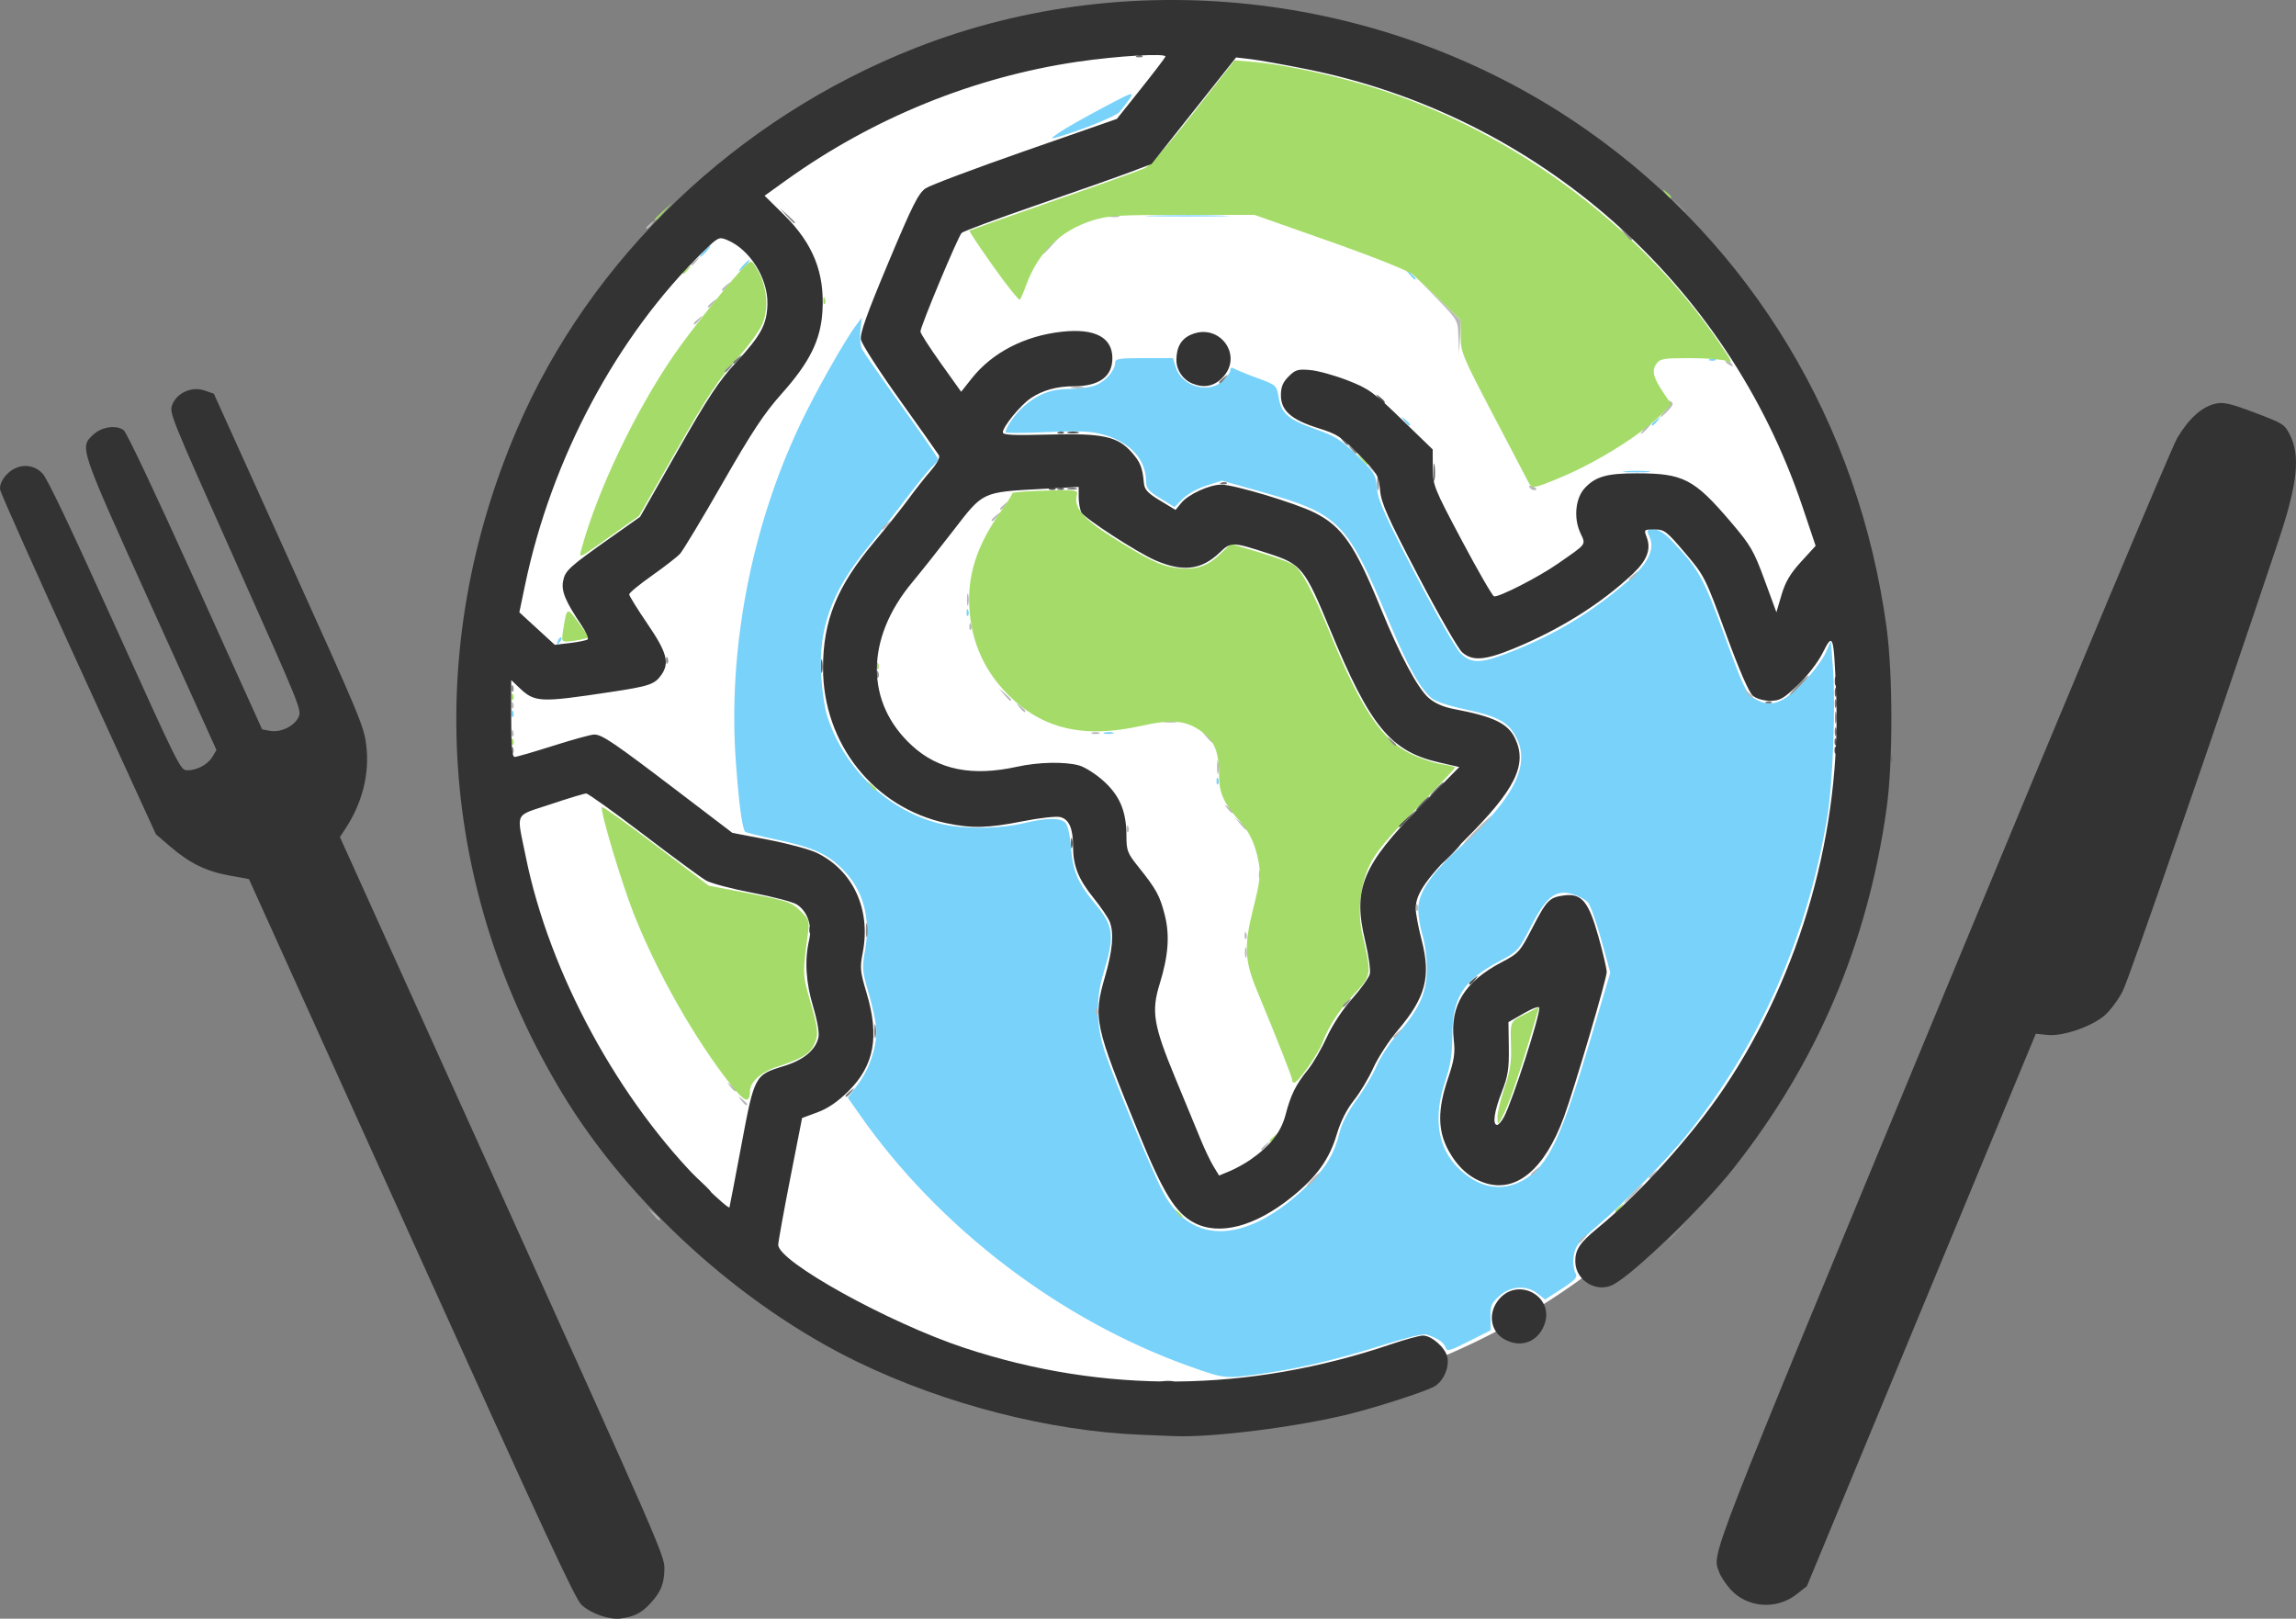 <?xml version="1.0" encoding="UTF-8" standalone="no"?>
<!-- Created with Inkscape (http://www.inkscape.org/) -->

<svg
   width="216.265mm"
   height="152.484mm"
   viewBox="0 0 216.265 152.484"
   version="1.1"
   id="svg3153"
   inkscape:version="1.2.2 (732a01da63, 2022-12-09)"
   sodipodi:docname="logo.svg"
   xmlns:inkscape="http://www.inkscape.org/namespaces/inkscape"
   xmlns:sodipodi="http://sodipodi.sourceforge.net/DTD/sodipodi-0.dtd"
   xmlns="http://www.w3.org/2000/svg"
   xmlns:svg="http://www.w3.org/2000/svg">
  <rect x="0" y="0" width="216.265" height="152.484" fill="#808080" stroke="none"/>
  <sodipodi:namedview
     id="namedview3155"
     pagecolor="#ffffff"
     bordercolor="#000000"
     borderopacity="0.25"
     inkscape:showpageshadow="2"
     inkscape:pageopacity="0.0"
     inkscape:pagecheckerboard="0"
     inkscape:deskcolor="#d1d1d1"
     inkscape:document-units="mm"
     showgrid="false"
     inkscape:zoom="0.18462928"
     inkscape:cx="915.34778"
     inkscape:cy="1308.0266"
     inkscape:window-width="1350"
     inkscape:window-height="1032"
     inkscape:window-x="2055"
     inkscape:window-y="76"
     inkscape:window-maximized="0"
     inkscape:current-layer="layer1" />
  <defs
     id="defs3150" />
  <g
     inkscape:label="Capa 1"
     inkscape:groupmode="layer"
     id="layer1">
    <g
       id="g3241"
       transform="translate(-305.894,-558.795)">
      <g
         id="g3125">
        <g
           id="g3109"
           transform="translate(-3.849)">
          <path
             style="fill:#333333;fill-opacity:1;stroke-width:0.278"
             d="m 472.751,708.522 c -0.454,-0.501 -0.939,-1.238 -1.078,-1.638 -0.65,-1.874 -1.49,0.285 21.051,-54.139 12.127,-29.28 21.576,-51.811 22.09,-52.676 1.088,-1.831 2.293,-2.926 3.555,-3.234 0.785,-0.191 1.41,-0.053 3.736,0.827 2.682,1.015 2.814,1.096 3.304,2.041 1.029,1.984 0.757,4.617 -1.031,9.968 -5.528,16.549 -14.06,41.23 -14.677,42.454 -0.415,0.824 -1.192,1.872 -1.727,2.328 -1.244,1.061 -3.933,1.981 -5.363,1.835 l -1.112,-0.113 -10.78,26.018 -10.78,26.018 -0.985,0.774 c -1.88,1.477 -4.631,1.272 -6.204,-0.464 z"
             id="path3081" />
          <path
             style="fill:#333333;fill-opacity:1;stroke-width:0.278"
             d="m 368.218,711.257 c -1.077,0.145 -2.786,-0.447 -3.694,-1.279 -0.596,-0.547 -3.28,-6.328 -16.025,-34.516 l -15.309,-33.86 -1.833,-0.331 c -2.189,-0.395 -3.733,-1.149 -5.567,-2.72 l -1.359,-1.163 -7.277,-15.902 c -4.002,-8.746 -7.331,-16.195 -7.397,-16.554 -0.073,-0.398 0.157,-0.948 0.591,-1.414 0.985,-1.057 2.458,-1.112 3.394,-0.127 0.461,0.485 2.517,4.802 6.814,14.306 5.968,13.199 6.173,13.613 6.762,13.653 0.884,0.059 1.988,-0.513 2.43,-1.258 l 0.384,-0.648 -6.175,-13.657 c -6.781,-14.999 -6.721,-14.822 -5.435,-16.044 0.779,-0.741 2.187,-0.947 2.872,-0.421 0.282,0.217 2.863,5.672 6.748,14.265 l 6.291,13.914 0.74,0.14 c 0.983,0.185 2.263,-0.421 2.675,-1.268 0.33,-0.678 0.283,-0.794 -5.918,-14.681 -6.202,-13.888 -6.249,-14.003 -5.957,-14.777 0.418,-1.108 1.837,-1.743 3.003,-1.344 l 0.91,0.311 7.058,15.612 c 6.753,14.937 7.068,15.693 7.295,17.493 0.336,2.67 -0.363,5.457 -1.982,7.903 l -0.498,0.752 15.287,33.827 c 14.589,32.283 15.287,33.883 15.28,35.049 -0.008,1.453 -0.329,2.248 -1.346,3.339 -0.83,0.891 -1.501,1.231 -2.761,1.4 z"
             id="path3083" />
        </g>
        <g
           id="g3105"
           transform="translate(523.392,282.639)">
          <circle
             style="fill:#ffffff;fill-opacity:1;stroke:none;stroke-width:7;stroke-linecap:round;stroke-dasharray:none;stroke-dashoffset:56.088"
             id="circle3085"
             cx="-106.858"
             cy="343.805"
             r="65.233" />
          <g
             id="g3103"
             transform="translate(-213.304,203.677)">
            <path
               style="fill:#78d2fa;fill-opacity:1;stroke-width:0.265"
               d="M 107.859,201.192 C 95.635,196.829 84.243,188.138 76.791,177.49 l -1.131,-1.617 0.945,-1.238 c 1.049,-1.375 1.753,-3.395 1.753,-5.034 3.2e-5,-0.592 -0.313,-2.14 -0.695,-3.44 -0.653,-2.219 -0.675,-2.475 -0.37,-4.185 0.545,-3.05 -0.189,-5.685 -2.121,-7.618 -1.447,-1.447 -2.817,-2.066 -6.133,-2.768 -1.591,-0.337 -2.957,-0.677 -3.036,-0.757 -0.285,-0.285 -0.598,-2.616 -0.887,-6.604 -0.767,-10.569 1.447,-22.115 6.115,-31.889 1.477,-3.093 4.185,-7.873 5.259,-9.285 l 0.492,-0.646 -0.136,1.203 c -0.077,0.687 -0.002,1.452 0.176,1.785 0.172,0.321 1.852,2.737 3.734,5.37 1.882,2.633 3.422,4.87 3.422,4.971 0,0.101 -0.253,0.411 -0.562,0.688 -0.309,0.277 -1.372,1.576 -2.361,2.885 -0.99,1.31 -2.692,3.476 -3.783,4.814 -3.365,4.127 -4.593,7.579 -4.31,12.119 0.082,1.31 0.328,2.952 0.547,3.65 1.538,4.902 5.664,8.887 10.5,10.142 2.126,0.552 5.627,0.549 7.99,-0.007 2.226,-0.524 3.469,-0.539 3.96,-0.048 0.223,0.223 0.437,1.177 0.525,2.347 0.168,2.215 0.662,3.361 2.29,5.305 1.745,2.084 1.848,2.962 0.766,6.524 -0.736,2.421 -0.69,4.936 0.133,7.408 0.915,2.748 4.481,11.328 5.511,13.261 2.722,5.108 7.986,4.805 13.702,-0.788 1.663,-1.627 2.41,-2.892 2.908,-4.926 0.194,-0.792 0.829,-2.003 1.596,-3.043 0.7,-0.95 1.55,-2.382 1.887,-3.182 0.337,-0.8 1.214,-2.141 1.949,-2.98 2.071,-2.365 2.779,-3.927 2.782,-6.149 0.002,-1.019 -0.184,-2.447 -0.411,-3.175 -0.228,-0.728 -0.409,-1.852 -0.403,-2.499 0.015,-1.557 1.285,-3.402 4.069,-5.917 4.845,-4.375 6.472,-7.519 5.224,-10.096 -0.75,-1.549 -1.706,-2.091 -4.898,-2.778 -1.753,-0.377 -2.848,-0.76 -3.246,-1.134 -1.087,-1.022 -2.142,-2.946 -3.886,-7.091 -3.992,-9.489 -4.682,-10.187 -12.126,-12.288 l -3.63,-1.024 -1.445,0.455 c -0.795,0.251 -1.8,0.811 -2.235,1.245 l -0.79,0.79 -1.337,-0.823 c -1.118,-0.688 -1.337,-0.951 -1.337,-1.602 0,-2.018 -1.471,-3.658 -3.92,-4.37 -1.237,-0.36 -2.195,-0.407 -5.406,-0.269 -2.146,0.093 -3.903,0.104 -3.903,0.025 0,-0.455 0.896,-1.74 1.716,-2.46 1.281,-1.124 2.576,-1.626 4.203,-1.628 0.746,-7.9e-4 1.798,-0.124 2.338,-0.274 0.997,-0.277 2.062,-1.42 2.062,-2.213 0,-0.359 0.406,-0.422 2.723,-0.422 h 2.723 l 0.253,0.838 c 0.555,1.838 3.106,2.575 4.472,1.292 0.372,-0.349 0.676,-0.8 0.676,-1.002 0,-0.231 0.122,-0.287 0.331,-0.152 0.182,0.118 1.162,0.52 2.179,0.894 1.839,0.676 1.849,0.685 2.044,1.852 0.253,1.514 0.921,2.08 3.54,2.998 1.789,0.627 2.349,0.985 3.849,2.46 1.643,1.615 1.763,1.813 1.869,3.091 0.093,1.119 0.746,2.581 3.623,8.107 1.971,3.786 3.85,7.061 4.287,7.47 1.041,0.975 1.9,0.934 4.837,-0.226 4.139,-1.635 7.548,-3.712 10.946,-6.667 1.868,-1.625 2.506,-2.972 1.967,-4.154 -0.28,-0.613 -0.251,-0.661 0.396,-0.661 0.472,0 1.031,0.351 1.73,1.086 2.526,2.655 2.966,3.45 4.968,8.963 1.724,4.748 2.04,5.418 2.761,5.858 1.57,0.957 2.712,0.553 4.863,-1.721 0.768,-0.812 1.617,-1.97 1.887,-2.573 l 0.491,-1.096 0.196,2.614 c 0.261,3.483 -0.013,10.739 -0.523,13.858 -1.846,11.282 -6.342,21.483 -13.233,30.03 -1.962,2.433 -6.006,6.531 -8.606,8.72 -0.798,0.672 -1.598,1.485 -1.777,1.807 -0.389,0.7 -0.437,1.901 -0.101,2.528 0.198,0.371 -0.041,0.637 -1.316,1.462 l -1.559,1.009 -0.704,-0.554 c -1.055,-0.83 -2.532,-0.74 -3.605,0.218 -0.752,0.672 -0.861,0.931 -0.838,2.002 l 0.026,1.23 -2.06,1.036 c -1.873,0.942 -2.074,0.992 -2.213,0.554 -0.145,-0.456 -0.756,-0.862 -1.804,-1.198 -0.258,-0.083 -1.984,0.332 -3.836,0.921 -4.347,1.383 -7.97,2.253 -11.437,2.746 -3.705,0.527 -3.674,0.53 -7.011,-0.661 z m 31.487,-17.574 c 2.333,-1.367 3.503,-3.861 6.386,-13.604 l 1.751,-5.918 -0.844,-3.074 c -0.464,-1.691 -1.035,-3.285 -1.268,-3.543 -0.234,-0.258 -0.873,-0.604 -1.42,-0.768 -1.601,-0.48 -2.5,0.215 -3.946,3.045 -1.144,2.241 -1.257,2.367 -2.897,3.234 -3.476,1.837 -4.496,3.434 -4.505,7.049 -0.004,1.75 -0.166,2.787 -0.667,4.28 -1.372,4.086 -0.5,7.294 2.499,9.2 1.553,0.986 3.335,1.022 4.911,0.099 z m -28.953,-37.606 c 0.013,-0.308 0.075,-0.371 0.16,-0.16 0.076,0.191 0.067,0.419 -0.021,0.507 -0.088,0.088 -0.15,-0.068 -0.139,-0.347 z m -10.533,-4.527 c 0.257,-0.067 0.615,-0.063 0.794,0.01 0.179,0.072 -0.032,0.127 -0.468,0.122 -0.437,-0.005 -0.583,-0.065 -0.326,-0.132 z M 43.983,139.662 c 0.013,-0.308 0.075,-0.371 0.16,-0.16 0.076,0.191 0.067,0.419 -0.021,0.507 -0.088,0.088 -0.15,-0.068 -0.139,-0.347 z m 4.362,-6.802 c 0.099,-0.261 0.247,-0.408 0.329,-0.326 0.081,0.082 1.67e-4,0.295 -0.181,0.474 -0.261,0.259 -0.292,0.229 -0.148,-0.148 z m 38.501,-2.723 c 0.013,-0.308 0.075,-0.371 0.16,-0.16 0.076,0.191 0.067,0.419 -0.021,0.507 -0.088,0.088 -0.15,-0.068 -0.139,-0.347 z M 148.943,116.868 c 0.622,-0.056 1.575,-0.055 2.117,0.002 0.542,0.057 0.033,0.103 -1.131,0.102 -1.164,-0.001 -1.608,-0.048 -0.985,-0.103 z m -20.877,-4.767 c -0.329,-0.42 -0.32,-0.429 0.1,-0.1 0.441,0.346 0.581,0.563 0.363,0.563 -0.055,0 -0.263,-0.208 -0.463,-0.463 z m 23.317,0.363 c 0,-0.055 0.208,-0.263 0.463,-0.463 0.42,-0.329 0.429,-0.32 0.1,0.1 -0.346,0.441 -0.563,0.581 -0.563,0.363 z m 5.507,-6.166 c 0.191,-0.076 0.419,-0.067 0.507,0.021 0.088,0.088 -0.068,0.15 -0.347,0.139 -0.308,-0.013 -0.371,-0.075 -0.16,-0.16 z m -28.418,-8.087 -0.504,-0.595 0.595,0.504 c 0.559,0.474 0.716,0.687 0.504,0.687 -0.05,0 -0.318,-0.268 -0.595,-0.595 z M 65.791,97.483 c 0.263,-0.291 0.538,-0.529 0.611,-0.529 0.073,0 -0.083,0.238 -0.347,0.529 -0.263,0.291 -0.538,0.529 -0.611,0.529 -0.073,0 0.083,-0.238 0.347,-0.529 z m -3.704,-1.323 c 0.263,-0.291 0.538,-0.529 0.611,-0.529 0.073,0 -0.083,0.238 -0.347,0.529 -0.263,0.291 -0.538,0.529 -0.611,0.529 -0.073,0 0.083,-0.238 0.347,-0.529 z m 42.415,-3.373 c 1.791,-0.046 4.648,-0.046 6.35,3.18e-4 1.702,0.046 0.236,0.084 -3.256,0.083 -3.493,-1.73e-4 -4.885,-0.038 -3.094,-0.084 z M 95.556,84.974 c 0.509,-0.357 2.35,-1.404 4.091,-2.325 3.371,-1.785 3.322,-1.796 1.628,0.362 -0.317,0.403 -3.674,1.763 -5.984,2.423 -0.55,0.157 -0.505,0.079 0.265,-0.46 z"
               id="path3087" />
            <path
               style="fill:#b9b9b9;fill-opacity:1;stroke-width:0.265"
               d="m 144.504,189.458 c 0,-0.055 0.208,-0.263 0.463,-0.463 0.42,-0.329 0.429,-0.32 0.1,0.1 -0.346,0.441 -0.563,0.581 -0.563,0.363 z m -87.205,-2.612 -0.504,-0.595 0.595,0.504 c 0.559,0.474 0.716,0.687 0.504,0.687 -0.05,0 -0.318,-0.268 -0.595,-0.595 z m 92.232,-1.918 c 0.494,-0.509 0.957,-0.926 1.03,-0.926 0.073,0 -0.272,0.417 -0.765,0.926 -0.494,0.509 -0.957,0.926 -1.03,0.926 -0.073,0 0.272,-0.417 0.765,-0.926 z m -30.163,-1.323 c 0.342,-0.364 0.681,-0.661 0.754,-0.661 0.073,0 -0.147,0.298 -0.489,0.661 -0.342,0.364 -0.681,0.661 -0.754,0.661 -0.073,0 0.147,-0.298 0.489,-0.661 z m 31.75,-0.232 c 0,-0.055 0.208,-0.263 0.463,-0.463 0.42,-0.329 0.429,-0.32 0.1,0.1 -0.346,0.441 -0.563,0.581 -0.563,0.363 z m -11.113,-0.265 c 0,-0.055 0.208,-0.263 0.463,-0.463 0.42,-0.329 0.429,-0.32 0.1,0.1 -0.346,0.441 -0.563,0.581 -0.563,0.363 z m -25.4,-2.381 c 0,-0.055 0.208,-0.263 0.463,-0.463 0.42,-0.329 0.429,-0.32 0.1,0.1 -0.346,0.441 -0.563,0.581 -0.563,0.363 z M 65.625,176.13 c -0.329,-0.42 -0.32,-0.429 0.1,-0.1 0.255,0.2 0.463,0.408 0.463,0.463 0,0.218 -0.217,0.078 -0.563,-0.363 z m -1.058,-1.323 c -0.329,-0.42 -0.32,-0.429 0.1,-0.1 0.255,0.2 0.463,0.408 0.463,0.463 0,0.218 -0.217,0.078 -0.563,-0.363 z m 62.475,-4.664 c 0,-0.055 0.208,-0.263 0.463,-0.463 0.42,-0.329 0.429,-0.32 0.1,0.1 -0.346,0.441 -0.563,0.581 -0.563,0.363 z m -28.025,-2.436 c 0.013,-0.308 0.075,-0.371 0.16,-0.16 0.076,0.191 0.067,0.419 -0.021,0.507 -0.088,0.088 -0.15,-0.068 -0.139,-0.347 z m 14.054,-5.534 c 0.005,-0.437 0.065,-0.583 0.132,-0.326 0.067,0.257 0.063,0.615 -0.01,0.794 -0.072,0.179 -0.127,-0.032 -0.122,-0.468 z m -0.031,-1.61 c 0.013,-0.308 0.075,-0.371 0.16,-0.16 0.076,0.191 0.067,0.419 -0.021,0.507 -0.088,0.088 -0.15,-0.068 -0.139,-0.347 z m 16.14,-2.646 c 0.013,-0.308 0.075,-0.371 0.16,-0.16 0.076,0.191 0.067,0.419 -0.021,0.507 -0.088,0.088 -0.15,-0.068 -0.139,-0.347 z m -14.796,-3.021 c 0,-0.364 0.06,-0.513 0.133,-0.331 0.073,0.182 0.073,0.48 0,0.661 -0.073,0.182 -0.133,0.033 -0.133,-0.331 z m 20.463,-4.233 c 0.717,-0.728 1.363,-1.323 1.435,-1.323 0.073,0 -0.454,0.595 -1.171,1.323 -0.717,0.728 -1.363,1.323 -1.435,1.323 -0.073,0 0.454,-0.595 1.171,-1.323 z m -32.92,-0.154 c 0.013,-0.308 0.075,-0.371 0.16,-0.16 0.076,0.191 0.067,0.419 -0.021,0.507 -0.088,0.088 -0.15,-0.068 -0.139,-0.347 z m 10.67,-0.441 -0.504,-0.595 0.595,0.504 c 0.559,0.474 0.716,0.687 0.504,0.687 -0.05,0 -0.318,-0.268 -0.595,-0.595 z m -1.199,-1.455 c -0.329,-0.42 -0.32,-0.429 0.1,-0.1 0.255,0.2 0.463,0.408 0.463,0.463 0,0.218 -0.217,0.078 -0.563,-0.363 z m -0.958,-3.903 c 0.003,-0.582 0.057,-0.789 0.12,-0.46 0.063,0.329 0.061,0.805 -0.005,1.058 -0.066,0.253 -0.118,-0.016 -0.115,-0.598 z m -1.018,-2.844 -0.504,-0.595 0.595,0.504 c 0.327,0.277 0.595,0.545 0.595,0.595 0,0.212 -0.213,0.055 -0.687,-0.504 z m -65.438,-0.353 c 0.013,-0.308 0.075,-0.371 0.16,-0.16 0.076,0.191 0.067,0.419 -0.021,0.507 -0.088,0.088 -0.15,-0.068 -0.139,-0.347 z m 54.682,-0.021 c 0.182,-0.073 0.48,-0.073 0.661,0 0.182,0.073 0.033,0.133 -0.331,0.133 -0.364,0 -0.513,-0.06 -0.331,-0.133 z m 6.882,-1.07 c 0.329,-0.063 0.805,-0.061 1.058,0.005 0.253,0.066 -0.016,0.118 -0.598,0.115 -0.582,-0.003 -0.789,-0.057 -0.46,-0.12 z m -13.729,-1.334 c -0.329,-0.42 -0.32,-0.429 0.1,-0.1 0.255,0.2 0.463,0.408 0.463,0.463 0,0.218 -0.217,0.078 -0.563,-0.363 z m -47.835,-0.22 c 0.013,-0.308 0.075,-0.371 0.16,-0.16 0.076,0.191 0.067,0.419 -0.021,0.507 -0.088,0.088 -0.15,-0.068 -0.139,-0.347 z m 46.388,-0.97 -0.504,-0.595 0.595,0.504 c 0.559,0.474 0.716,0.687 0.504,0.687 -0.05,0 -0.318,-0.268 -0.595,-0.595 z m 69.974,-0.132 c -0.329,-0.42 -0.32,-0.429 0.1,-0.1 0.255,0.2 0.463,0.408 0.463,0.463 0,0.218 -0.217,0.078 -0.563,-0.363 z m -73.235,-6.306 c 0.013,-0.308 0.075,-0.371 0.16,-0.16 0.076,0.191 0.067,0.419 -0.021,0.507 -0.088,0.088 -0.15,-0.068 -0.139,-0.347 z m -0.224,-2.491 c 0,-0.509 0.054,-0.718 0.121,-0.463 0.067,0.255 0.067,0.671 0,0.926 -0.067,0.255 -0.121,0.046 -0.121,-0.463 z m 62.38,-1.952 c 0,-0.055 0.208,-0.263 0.463,-0.463 0.42,-0.329 0.429,-0.32 0.1,0.1 -0.346,0.441 -0.563,0.581 -0.563,0.363 z m -70.379,-4.763 c 0,-0.055 0.208,-0.263 0.463,-0.463 0.42,-0.329 0.429,-0.32 0.1,0.1 -0.346,0.441 -0.563,0.581 -0.563,0.363 z m 10.319,-0.794 c 0,-0.055 0.208,-0.263 0.463,-0.463 0.42,-0.329 0.429,-0.32 0.1,0.1 -0.346,0.441 -0.563,0.581 -0.563,0.363 z m 0.794,-1.058 c 0,-0.055 0.208,-0.263 0.463,-0.463 0.42,-0.329 0.429,-0.32 0.1,0.1 -0.346,0.441 -0.563,0.581 -0.563,0.363 z m 49.876,-2.014 c -0.093,-0.15 0.013,-0.194 0.249,-0.104 0.458,0.176 0.542,0.366 0.162,0.366 -0.137,0 -0.322,-0.118 -0.411,-0.262 z m -14.985,-1.789 c -0.329,-0.42 -0.32,-0.429 0.1,-0.1 0.255,0.2 0.463,0.408 0.463,0.463 0,0.218 -0.217,0.078 -0.563,-0.363 z m 25.831,-3.77 c 0.263,-0.291 0.538,-0.529 0.611,-0.529 0.073,0 -0.083,0.238 -0.347,0.529 -0.263,0.291 -0.538,0.529 -0.611,0.529 -0.073,0 0.083,-0.238 0.347,-0.529 z m 1.941,-1.673 c 0.318,-0.338 0.487,-0.714 0.377,-0.836 -0.11,-0.122 -0.043,-0.13 0.15,-0.019 0.272,0.157 0.218,0.344 -0.245,0.836 -0.327,0.348 -0.655,0.634 -0.727,0.634 -0.073,0 0.128,-0.277 0.445,-0.615 z m -55.846,-2.218 c 0.329,-0.063 0.805,-0.061 1.058,0.005 0.253,0.066 -0.016,0.118 -0.598,0.115 -0.582,-0.003 -0.789,-0.057 -0.46,-0.12 z m 61.711,-2.194 c -0.238,-0.154 -0.271,-0.258 -0.082,-0.261 0.173,-0.002 0.389,0.115 0.479,0.261 0.203,0.328 0.111,0.328 -0.397,0 z M 133.177,104.236 c -0.05,-1.581 -0.05,-1.581 -1.966,-3.572 l -1.916,-1.991 2.063,2.001 2.063,2.001 -0.097,1.571 -0.097,1.571 z m -72.017,-1.297 c 0,-0.055 0.208,-0.263 0.463,-0.463 0.42,-0.329 0.429,-0.32 0.1,0.1 -0.346,0.441 -0.563,0.581 -0.563,0.363 z m 1.323,-1.587 c 0,-0.055 0.208,-0.263 0.463,-0.463 0.42,-0.329 0.429,-0.32 0.1,0.1 -0.346,0.441 -0.563,0.581 -0.563,0.363 z m 1.323,-1.588 c 0,-0.055 0.208,-0.263 0.463,-0.463 0.42,-0.329 0.429,-0.32 0.1,0.1 -0.346,0.441 -0.563,0.581 -0.563,0.363 z m -2.91,-2.381 c 0,-0.055 0.208,-0.263 0.463,-0.463 0.42,-0.329 0.429,-0.32 0.1,0.1 -0.346,0.441 -0.563,0.581 -0.563,0.363 z M 93.969,96.342 c 0,-0.046 0.387,-0.432 0.86,-0.86 l 0.86,-0.777 -0.777,0.86 c -0.724,0.802 -0.943,0.982 -0.943,0.777 z M 56.662,93.943 c 0,-0.055 0.208,-0.263 0.463,-0.463 0.42,-0.329 0.429,-0.32 0.1,0.1 -0.346,0.441 -0.563,0.581 -0.563,0.363 z m 43.727,-1.142 c 0.257,-0.067 0.615,-0.063 0.794,0.01 0.179,0.072 -0.032,0.127 -0.468,0.122 -0.437,-0.005 -0.583,-0.065 -0.326,-0.132 z"
               id="path3089" />
            <path
               style="fill:#a5dc69;fill-opacity:1;stroke-width:0.265"
               d="m 106.635,186.714 c -0.329,-0.42 -0.32,-0.429 0.1,-0.1 0.441,0.346 0.581,0.563 0.363,0.563 -0.055,0 -0.263,-0.208 -0.463,-0.463 z m 41.309,-0.166 c 0,-0.055 0.208,-0.263 0.463,-0.463 0.42,-0.329 0.429,-0.32 0.1,0.1 -0.346,0.441 -0.563,0.581 -0.563,0.363 z M 115.4,179.933 c 0,-0.055 0.208,-0.263 0.463,-0.463 0.42,-0.329 0.429,-0.32 0.1,0.1 -0.346,0.441 -0.563,0.581 -0.563,0.363 z m 21.452,-2.169 c -0.011,-0.447 0.284,-1.698 0.656,-2.778 0.512,-1.485 0.664,-2.416 0.625,-3.817 -0.072,-2.559 -0.126,-2.43 1.329,-3.167 l 1.308,-0.663 -0.4,1.386 c -1.119,3.882 -2.278,7.345 -2.854,8.53 -0.616,1.267 -0.644,1.288 -0.664,0.509 z m -72.18,-3.069 c -3.4,-4.286 -7.034,-10.686 -9.191,-16.189 -1.162,-2.964 -3.139,-9.58 -2.989,-10.001 0.038,-0.107 2.321,1.516 5.073,3.605 l 5.004,3.799 3.86,0.743 c 3.548,0.683 3.932,0.814 4.753,1.618 0.835,0.818 0.883,0.957 0.727,2.125 -0.509,3.827 -0.508,3.89 0.199,6.346 0.8,2.782 0.835,3.256 0.308,4.273 -0.406,0.786 -1.24,1.259 -3.514,1.995 -1.387,0.449 -2.447,1.412 -2.455,2.23 -0.012,1.237 -0.474,1.095 -1.776,-0.545 z m 52.844,-0.494 c 0,-0.248 -1.37,-3.725 -3.322,-8.435 -1.167,-2.815 -1.228,-4.171 -0.347,-7.693 0.653,-2.611 0.725,-3.239 0.506,-4.425 -0.292,-1.58 -0.863,-2.823 -1.734,-3.777 -1.486,-1.626 -1.981,-2.677 -1.983,-4.204 -0.002,-2.321 -0.404,-3.376 -1.623,-4.259 -1.491,-1.08 -2.791,-1.205 -5.715,-0.551 -5.392,1.206 -9.27,0.309 -12.498,-2.893 -2.454,-2.433 -3.71,-5.489 -3.71,-9.024 0,-2.875 0.975,-5.503 3.175,-8.553 0.509,-0.706 0.906,-1.357 0.882,-1.445 -0.024,-0.088 1.366,-0.201 3.09,-0.25 3.021,-0.086 3.129,-0.07 2.996,0.438 -0.299,1.143 0.622,2.243 3.286,3.92 3.408,2.146 4.59,2.72 5.996,2.913 1.825,0.25 2.947,-0.081 4.148,-1.224 l 1.081,-1.028 2.645,0.786 c 1.455,0.432 2.918,0.964 3.251,1.183 0.753,0.493 1.835,2.519 3.452,6.463 2.922,7.124 4.863,10.026 7.587,11.341 0.918,0.443 2.234,0.884 2.925,0.98 0.691,0.096 1.257,0.24 1.257,0.319 0,0.079 -1.641,1.822 -3.646,3.873 -2.762,2.824 -3.829,4.114 -4.4,5.316 -0.9,1.895 -1.165,4.398 -0.688,6.501 0.901,3.967 0.924,3.822 -0.928,5.823 -1.318,1.423 -2.236,2.853 -2.829,4.406 -0.426,1.116 -2.28,3.743 -2.657,3.764 -0.109,0.006 -0.198,-0.113 -0.198,-0.265 z m -39.721,-27.704 c -0.329,-0.42 -0.32,-0.429 0.1,-0.1 0.255,0.2 0.463,0.408 0.463,0.463 0,0.218 -0.217,0.078 -0.563,-0.363 z m -33.812,-4.189 c 0.013,-0.308 0.075,-0.371 0.16,-0.16 0.076,0.191 0.067,0.419 -0.021,0.507 -0.088,0.088 -0.15,-0.068 -0.139,-0.347 z m 0,-4.233 c 0.013,-0.308 0.075,-0.371 0.16,-0.16 0.076,0.191 0.067,0.419 -0.021,0.507 -0.088,0.088 -0.15,-0.068 -0.139,-0.347 z m 34.396,-2.91 c 0.013,-0.308 0.075,-0.371 0.16,-0.16 0.076,0.191 0.067,0.419 -0.021,0.507 -0.088,0.088 -0.15,-0.068 -0.139,-0.347 z m -29.526,-3.351 c 0.339,-2.181 0.359,-2.19 1.454,-0.673 l 1.011,1.4 -0.701,0.167 c -0.386,0.092 -0.98,0.181 -1.32,0.198 -0.582,0.029 -0.608,-0.036 -0.444,-1.093 z m 1.76,-7.748 c 1.51,-5.468 5.032,-12.844 8.651,-18.115 1.684,-2.452 5.822,-7.61 6.845,-8.531 0.494,-0.445 0.533,-0.424 1.1,0.585 0.834,1.483 1.013,3.421 0.453,4.889 -0.262,0.686 -1.309,2.131 -2.501,3.451 -1.649,1.826 -2.747,3.492 -5.605,8.501 l -3.555,6.229 -2.514,1.784 c -3.38,2.399 -3.18,2.315 -2.874,1.206 z m 89.17,-6.143 c -0.133,-0.255 -1.625,-3.104 -3.317,-6.331 -2.904,-5.541 -3.075,-5.955 -3.075,-7.415 v -1.547 l -1.918,-1.853 c -1.055,-1.019 -2.226,-2.12 -2.602,-2.446 -0.386,-0.335 -3.779,-1.685 -7.791,-3.101 l -7.106,-2.508 h -6.8 c -6.069,0 -6.98,0.057 -8.481,0.53 -3.004,0.948 -5.084,2.975 -6.218,6.062 -0.245,0.667 -0.516,1.295 -0.601,1.396 -0.085,0.1 -1.211,-1.304 -2.501,-3.122 -1.291,-1.817 -2.303,-3.339 -2.249,-3.381 0.054,-0.043 3.61,-1.303 7.903,-2.8 4.293,-1.497 8.162,-2.885 8.599,-3.084 0.505,-0.23 2.189,-2.144 4.63,-5.262 l 3.836,-4.9 1.852,0.158 c 2.413,0.205 6.172,0.964 9.723,1.961 13.644,3.833 26.441,13.089 34.297,24.808 1.056,1.575 1.075,1.638 0.42,1.389 -0.377,-0.143 -1.922,-0.261 -3.432,-0.261 -2.498,0 -2.781,0.051 -3.139,0.561 -0.453,0.647 -0.281,1.289 0.752,2.81 l 0.659,0.97 -0.59,0.629 c -1.893,2.018 -6.223,4.772 -9.902,6.3 -2.503,1.039 -2.626,1.057 -2.95,0.437 z m -15.81,-2.249 -0.504,-0.595 0.595,0.504 c 0.327,0.277 0.595,0.545 0.595,0.595 0,0.212 -0.213,0.055 -0.687,-0.504 z M 73.352,100.768 c 0.013,-0.308 0.075,-0.371 0.16,-0.16 0.076,0.191 0.067,0.419 -0.021,0.507 -0.088,0.088 -0.15,-0.068 -0.139,-0.347 z M 60.102,98.177 c 0,-0.055 0.208,-0.263 0.463,-0.463 0.42,-0.329 0.429,-0.32 0.1,0.1 -0.346,0.441 -0.563,0.581 -0.563,0.363 z M 57.456,93.167 c 0,-0.046 0.387,-0.432 0.86,-0.86 l 0.86,-0.777 -0.777,0.86 c -0.724,0.802 -0.943,0.982 -0.943,0.777 z m 95.216,-2.497 c -0.329,-0.42 -0.32,-0.429 0.1,-0.1 0.441,0.346 0.581,0.563 0.363,0.563 -0.055,0 -0.263,-0.208 -0.463,-0.463 z"
               id="path3091" />
            <path
               style="fill:#8c8c8c;fill-opacity:1;stroke-width:0.265"
               d="m 152.971,189.211 c 0,-0.045 0.387,-0.432 0.86,-0.86 l 0.86,-0.777 -0.777,0.86 c -0.724,0.802 -0.943,0.982 -0.943,0.777 z M 122.279,167.233 c 0,-0.055 0.208,-0.263 0.463,-0.463 0.42,-0.329 0.429,-0.32 0.1,0.1 -0.346,0.441 -0.563,0.581 -0.563,0.363 z m -44.912,-7.176 c 0.003,-0.582 0.057,-0.789 0.12,-0.46 0.063,0.329 0.061,0.805 -0.005,1.058 -0.066,0.253 -0.118,-0.016 -0.115,-0.598 z M 43.983,143.101 c 0.013,-0.308 0.075,-0.371 0.16,-0.16 0.076,0.191 0.067,0.419 -0.021,0.507 -0.088,0.088 -0.15,-0.068 -0.139,-0.347 z m 82.76,-0.838 c -0.329,-0.42 -0.32,-0.429 0.1,-0.1 0.255,0.2 0.463,0.408 0.463,0.463 0,0.218 -0.217,0.078 -0.563,-0.363 z m 41.899,-2.183 c 0,-0.509 0.054,-0.718 0.121,-0.463 0.067,0.255 0.067,0.671 0,0.926 -0.067,0.255 -0.121,0.046 -0.121,-0.463 z m -3.501,-3.043 c 0.494,-0.509 0.957,-0.926 1.03,-0.926 0.073,0 -0.272,0.417 -0.765,0.926 -0.494,0.509 -0.957,0.926 -1.03,0.926 -0.073,0 0.272,-0.417 0.765,-0.926 z m -121.158,0.243 c 0.013,-0.308 0.075,-0.371 0.16,-0.16 0.076,0.191 0.067,0.419 -0.021,0.507 -0.088,0.088 -0.15,-0.068 -0.139,-0.347 z m 34.396,-1.323 c 0.013,-0.308 0.075,-0.371 0.16,-0.16 0.076,0.191 0.067,0.419 -0.021,0.507 -0.088,0.088 -0.15,-0.068 -0.139,-0.347 z m -19.844,-1.323 c 0.013,-0.308 0.075,-0.371 0.16,-0.16 0.076,0.191 0.067,0.419 -0.021,0.507 -0.088,0.088 -0.15,-0.068 -0.139,-0.347 z m 66.985,-16.647 c 0.003,-0.582 0.057,-0.789 0.12,-0.46 0.063,0.329 0.061,0.805 -0.005,1.058 -0.066,0.253 -0.118,-0.016 -0.115,-0.598 z m -2.482,-3.241 c -0.329,-0.42 -0.32,-0.429 0.1,-0.1 0.441,0.346 0.581,0.563 0.363,0.563 -0.055,0 -0.263,-0.208 -0.463,-0.463 z m -58.968,-7.31 c 0,-0.055 0.208,-0.263 0.463,-0.463 0.42,-0.329 0.429,-0.32 0.1,0.1 -0.346,0.441 -0.563,0.581 -0.563,0.363 z m 84.774,-12.931 -0.504,-0.595 0.595,0.504 c 0.559,0.474 0.716,0.687 0.504,0.687 -0.05,0 -0.318,-0.268 -0.595,-0.595 z m -78.973,-1.72 -0.641,-0.728 0.728,0.641 c 0.4,0.353 0.728,0.68 0.728,0.728 0,0.208 -0.214,0.039 -0.814,-0.641 z m 83.873,-1.058 -0.641,-0.728 0.728,0.641 c 0.4,0.353 0.728,0.68 0.728,0.728 0,0.208 -0.214,0.039 -0.814,-0.641 z"
               id="path3093" />
            <path
               style="fill:#767676;fill-opacity:1;stroke-width:0.265"
               d="m 75.448,175.7 c 0,-0.055 0.208,-0.263 0.463,-0.463 0.42,-0.329 0.429,-0.32 0.1,0.1 -0.346,0.441 -0.563,0.581 -0.563,0.363 z m 2.713,-6.118 c 0.003,-0.582 0.057,-0.789 0.12,-0.46 0.063,0.329 0.061,0.805 -0.005,1.058 -0.066,0.253 -0.118,-0.016 -0.115,-0.598 z m 52.85,-22.754 c 0.342,-0.364 0.681,-0.661 0.754,-0.661 0.073,0 -0.147,0.298 -0.489,0.661 -0.342,0.364 -0.681,0.661 -0.754,0.661 -0.073,0 0.147,-0.298 0.489,-0.661 z m 42.883,-2.932 c 0.013,-0.308 0.075,-0.371 0.16,-0.16 0.076,0.191 0.067,0.419 -0.021,0.507 -0.088,0.088 -0.15,-0.068 -0.139,-0.347 z m -5.271,-2.491 c 0,-0.364 0.06,-0.513 0.133,-0.331 0.073,0.182 0.073,0.48 0,0.661 -0.073,0.182 -0.133,0.033 -0.133,-0.331 z m 0,-2.646 c 0,-0.364 0.06,-0.513 0.133,-0.331 0.073,0.182 0.073,0.48 0,0.661 -0.073,0.182 -0.133,0.033 -0.133,-0.331 z m -6.441,-0.181 c 0.191,-0.076 0.419,-0.067 0.507,0.021 0.088,0.088 -0.068,0.15 -0.347,0.139 -0.308,-0.013 -0.371,-0.075 -0.16,-0.16 z M 96.421,118.466 c 0.257,-0.067 0.615,-0.063 0.794,0.01 0.179,0.072 -0.031,0.127 -0.468,0.122 -0.437,-0.005 -0.583,-0.065 -0.326,-0.132 z m 14.431,-0.527 c 0.191,-0.076 0.419,-0.067 0.507,0.021 0.088,0.088 -0.068,0.15 -0.347,0.139 -0.308,-0.013 -0.371,-0.075 -0.16,-0.16 z m 11.393,-3.986 c -0.329,-0.42 -0.32,-0.429 0.1,-0.1 0.255,0.2 0.463,0.408 0.463,0.463 0,0.218 -0.217,0.078 -0.563,-0.363 z m -11.608,-5.458 c 0,-0.055 0.208,-0.263 0.463,-0.463 0.42,-0.329 0.429,-0.32 0.1,0.1 -0.346,0.441 -0.563,0.581 -0.563,0.363 z m -45.773,-1.852 c 0,-0.055 0.208,-0.263 0.463,-0.463 0.42,-0.329 0.429,-0.32 0.1,0.1 -0.346,0.441 -0.563,0.581 -0.563,0.363 z M 102.915,77.723 c 0.191,-0.076 0.419,-0.067 0.507,0.021 0.088,0.088 -0.068,0.15 -0.347,0.139 -0.308,-0.013 -0.371,-0.075 -0.16,-0.16 z"
               id="path3095" />
            <path
               style="fill:#606060;fill-opacity:1;stroke-width:0.265"
               d="m 96.666,151.855 c 0.005,-0.437 0.065,-0.583 0.132,-0.326 0.067,0.257 0.063,0.615 -0.01,0.794 -0.072,0.179 -0.127,-0.032 -0.122,-0.468 z m 33.021,-3.704 c 0.342,-0.364 0.681,-0.661 0.754,-0.661 0.073,0 -0.147,0.298 -0.489,0.661 -0.342,0.364 -0.681,0.661 -0.754,0.661 -0.073,0 0.147,-0.298 0.489,-0.661 z m 38.915,-5.843 c 0.013,-0.308 0.075,-0.371 0.16,-0.16 0.076,0.191 0.067,0.419 -0.021,0.507 -0.088,0.088 -0.15,-0.068 -0.139,-0.347 z m 0.021,-4.608 c 0,-0.364 0.06,-0.513 0.133,-0.331 0.073,0.182 0.073,0.48 0,0.661 -0.073,0.182 -0.133,0.033 -0.133,-0.331 z m -95.49,-2.514 c 0.003,-0.582 0.057,-0.789 0.12,-0.46 0.063,0.329 0.061,0.805 -0.005,1.058 -0.066,0.253 -0.118,-0.016 -0.115,-0.598 z m 22.373,-16.717 c 0.191,-0.076 0.419,-0.067 0.507,0.021 0.088,0.088 -0.068,0.15 -0.347,0.139 -0.308,-0.013 -0.371,-0.075 -0.16,-0.16 z m 35.315,-1.539 c 0.002,-0.728 0.053,-0.994 0.114,-0.592 0.061,0.402 0.059,0.998 -0.004,1.323 -0.063,0.325 -0.113,-0.004 -0.111,-0.731 z m -35.315,-3.753 c 0.191,-0.076 0.419,-0.067 0.507,0.021 0.088,0.088 -0.068,0.15 -0.347,0.139 -0.308,-0.013 -0.371,-0.075 -0.16,-0.16 z"
               id="path3097" />
            <path
               style="fill:#494949;fill-opacity:1;stroke-width:0.265"
               d="m 105.283,202.6 c 0.329,-0.063 0.805,-0.061 1.058,0.005 0.253,0.066 -0.016,0.118 -0.598,0.115 -0.582,-0.003 -0.789,-0.057 -0.46,-0.12 z m -43.607,-18.797 -0.912,-0.992 0.992,0.912 c 0.924,0.849 1.114,1.073 0.912,1.073 -0.044,0 -0.491,-0.446 -0.992,-0.992 z m 72.51,-18.687 c 0,-0.055 0.208,-0.263 0.463,-0.463 0.42,-0.329 0.429,-0.32 0.1,0.1 -0.346,0.441 -0.563,0.581 -0.563,0.363 z m -62.156,-5.082 c 0.013,-0.308 0.075,-0.371 0.16,-0.16 0.076,0.191 0.067,0.419 -0.021,0.507 -0.088,0.088 -0.15,-0.068 -0.139,-0.347 z m 60.304,-7.122 c 0.494,-0.509 0.957,-0.926 1.03,-0.926 0.073,0 -0.272,0.417 -0.765,0.926 -0.494,0.509 -0.957,0.926 -1.03,0.926 -0.073,0 0.272,-0.417 0.765,-0.926 z m -4.763,-2.596 c 0,-0.045 0.387,-0.432 0.86,-0.86 l 0.86,-0.777 -0.777,0.86 c -0.724,0.802 -0.943,0.982 -0.943,0.777 z m 41.031,-7.215 c 0.013,-0.308 0.075,-0.371 0.16,-0.16 0.076,0.191 0.067,0.419 -0.021,0.507 -0.088,0.088 -0.15,-0.068 -0.139,-0.347 z m 0.021,-6.46 c 0,-0.364 0.06,-0.513 0.133,-0.331 0.073,0.182 0.073,0.48 0,0.661 -0.073,0.182 -0.133,0.033 -0.133,-0.331 z m -73.91,-18.172 c 0.191,-0.076 0.419,-0.067 0.507,0.021 0.088,0.088 -0.068,0.15 -0.347,0.139 -0.308,-0.013 -0.371,-0.075 -0.16,-0.16 z m 1.703,-5.293 c 0.255,-0.067 0.671,-0.067 0.926,0 0.255,0.067 0.046,0.121 -0.463,0.121 -0.509,0 -0.718,-0.054 -0.463,-0.121 z m 29.269,-3.191 c -0.329,-0.42 -0.32,-0.429 0.1,-0.1 0.441,0.346 0.581,0.563 0.363,0.563 -0.055,0 -0.263,-0.208 -0.463,-0.463 z"
               id="path3099" />
            <path
               style="fill:#333333;fill-opacity:1;stroke-width:0.265"
               d="M 103.229,207.63 C 94.681,207.29 84.817,204.756 76.638,200.8 65.622,195.472 55.024,185.838 48.754,175.452 37.138,156.212 35.61,133.665 44.513,112.89 51.409,96.798 65.188,83.619 82.046,76.992 c 20.612,-8.103 44.81,-5.154 63.168,7.698 15.582,10.909 25.687,27.666 28.294,46.924 0.604,4.458 0.6,12.769 -0.006,17.066 -1.8,12.746 -6.543,23.885 -14.421,33.867 -2.867,3.633 -9.364,9.913 -11.319,10.941 -1.54,0.81 -3.514,-0.353 -3.573,-2.106 -0.039,-1.148 0.406,-1.832 2.087,-3.204 3.94,-3.216 8.906,-8.713 11.911,-13.184 7.286,-10.842 11.107,-24.382 10.56,-37.426 -0.224,-5.345 -0.288,-5.53 -1.253,-3.598 -0.446,0.893 -1.422,2.16 -2.334,3.03 -1.364,1.301 -1.702,1.495 -2.616,1.495 -0.605,0 -1.291,-0.196 -1.621,-0.464 -0.373,-0.302 -1.265,-2.351 -2.554,-5.868 -1.944,-5.303 -2.016,-5.445 -3.851,-7.606 -1.737,-2.046 -1.941,-2.202 -2.876,-2.202 -0.995,0 -1.003,0.009 -0.725,0.747 0.428,1.133 0.024,2.174 -1.341,3.458 -2.982,2.805 -6.849,5.228 -11.209,7.02 -2.693,1.107 -3.87,1.193 -4.835,0.35 -0.375,-0.327 -2.24,-3.572 -4.143,-7.21 -2.905,-5.551 -3.483,-6.849 -3.593,-8.07 -0.125,-1.381 -0.227,-1.551 -1.976,-3.333 -1.664,-1.694 -2.039,-1.939 -3.842,-2.504 -2.545,-0.798 -3.52,-1.656 -3.52,-3.096 0,-0.79 0.179,-1.227 0.725,-1.773 0.643,-0.643 0.876,-0.711 2.051,-0.605 0.729,0.066 2.308,0.504 3.508,0.973 1.992,0.778 2.437,1.099 5.097,3.678 l 2.915,2.825 0.008,1.72 c 0.008,1.667 0.092,1.877 2.741,6.868 1.503,2.832 2.864,5.192 3.024,5.245 0.409,0.136 4.173,-1.786 6.029,-3.079 2.796,-1.948 2.635,-1.722 2.088,-2.933 -0.625,-1.387 -0.437,-3.232 0.425,-4.168 1.012,-1.098 2.088,-1.405 4.917,-1.403 4.384,0.002 5.393,0.526 8.867,4.607 1.851,2.174 2.152,2.692 3.161,5.443 l 1.115,3.04 0.482,-1.635 c 0.363,-1.232 0.818,-2.004 1.848,-3.13 l 1.366,-1.495 -1.243,-3.694 c -7.113,-21.131 -24.942,-36.852 -46.742,-41.216 -2.11,-0.422 -4.459,-0.842 -5.22,-0.932 l -1.383,-0.164 -3.981,5.019 -3.981,5.019 -2.044,0.774 c -1.124,0.426 -5.08,1.821 -8.791,3.102 -3.711,1.28 -6.885,2.457 -7.053,2.616 -0.334,0.315 -3.883,8.808 -3.883,9.293 0,0.164 0.863,1.507 1.918,2.985 l 1.918,2.687 0.994,-1.257 c 1.928,-2.439 5.002,-4.027 8.524,-4.403 3.092,-0.33 4.725,0.534 4.725,2.502 0,1.729 -1.248,2.636 -3.63,2.639 -1.607,0.002 -2.941,0.372 -4.063,1.129 -0.963,0.649 -2.626,2.681 -2.626,3.209 0,0.254 0.99,0.302 4.329,0.211 5.076,-0.139 6.487,0.166 7.825,1.69 0.802,0.913 0.998,1.41 1.134,2.874 0.059,0.63 0.351,0.947 1.528,1.657 l 1.455,0.878 0.529,-0.649 c 0.667,-0.819 2.642,-1.725 3.776,-1.733 1.188,-0.008 7.008,1.743 8.807,2.649 2.587,1.304 3.786,3.045 6.241,9.066 1.74,4.27 3.447,7.462 4.466,8.357 0.6,0.526 1.385,0.874 2.424,1.071 3.736,0.711 5.07,1.354 5.742,2.772 1.177,2.48 0.006,4.833 -4.769,9.586 -3.567,3.55 -4.596,4.992 -4.596,6.439 0,0.446 0.251,1.781 0.559,2.967 0.896,3.456 0.38,5.401 -2.26,8.512 -0.828,0.976 -1.857,2.559 -2.287,3.517 -0.43,0.958 -1.255,2.337 -1.835,3.065 -0.685,0.861 -1.249,1.981 -1.613,3.208 -0.69,2.325 -1.889,4 -4.197,5.866 -3.499,2.827 -6.871,3.714 -9.269,2.439 -1.73,-0.919 -2.88,-2.786 -5.179,-8.404 -4.19,-10.238 -4.317,-10.828 -3.189,-14.75 0.73,-2.537 0.863,-4.09 0.444,-5.191 -0.138,-0.363 -0.834,-1.384 -1.546,-2.268 -1.417,-1.758 -1.907,-3.007 -1.907,-4.859 0,-1.665 -0.376,-2.518 -1.2,-2.724 -0.379,-0.095 -1.961,0.08 -3.515,0.39 -3.29,0.655 -4.809,0.693 -7.222,0.182 -6.807,-1.443 -11.611,-7.489 -11.611,-14.611 0,-4.466 1.296,-7.663 4.81,-11.864 1.217,-1.455 2.687,-3.298 3.266,-4.095 0.579,-0.797 1.5,-1.966 2.047,-2.599 0.618,-0.714 0.919,-1.277 0.794,-1.485 -0.111,-0.184 -1.779,-2.542 -3.707,-5.24 -1.928,-2.698 -3.567,-5.247 -3.641,-5.665 -0.101,-0.566 0.558,-2.414 2.58,-7.236 2.287,-5.455 2.843,-6.559 3.525,-7.011 0.445,-0.295 4.678,-1.886 9.407,-3.536 l 8.597,-3 2.235,-2.801 c 1.229,-1.54 2.281,-2.918 2.337,-3.062 0.136,-0.346 -4.514,-0.075 -8.304,0.484 -9.769,1.441 -19.268,5.307 -27.425,11.163 l -2.025,1.453 1.79,1.762 c 2.788,2.744 3.891,5.508 3.657,9.161 -0.173,2.696 -1.207,4.779 -3.832,7.72 -1.656,1.856 -2.816,3.611 -5.583,8.444 -1.921,3.356 -3.722,6.348 -4.002,6.649 -0.281,0.301 -1.471,1.225 -2.646,2.053 -1.175,0.828 -2.136,1.622 -2.136,1.764 0,0.142 0.774,1.392 1.72,2.777 1.831,2.682 2.101,3.673 1.309,4.804 -0.63,0.9 -1.118,1.065 -4.783,1.618 -6.718,1.013 -7.137,0.992 -8.631,-0.432 l -0.728,-0.694 v 3.621 c 0,2.723 0.082,3.621 0.331,3.618 0.182,-0.002 1.819,-0.477 3.638,-1.055 1.819,-0.578 3.551,-1.053 3.849,-1.055 0.728,-0.005 1.865,0.768 7.887,5.358 l 5.125,3.906 3.37,0.647 c 1.854,0.356 3.914,0.911 4.579,1.233 3.431,1.661 5.127,5.356 4.326,9.426 -0.274,1.394 -0.24,1.752 0.361,3.759 1.235,4.124 0.733,6.846 -1.707,9.269 -0.995,0.988 -1.931,1.627 -2.914,1.991 l -1.449,0.536 -1.115,5.682 c -0.613,3.125 -1.122,5.939 -1.131,6.254 -0.046,1.568 10.412,7.362 17.536,9.717 13.148,4.344 26.722,4.223 40.242,-0.359 1.301,-0.441 2.631,-0.801 2.956,-0.801 0.819,0 2.128,1.167 2.296,2.048 0.195,1.023 -0.426,2.345 -1.313,2.793 -1.022,0.517 -5.317,1.901 -7.892,2.543 -4.904,1.223 -12.979,2.243 -16.536,2.088 -0.655,-0.029 -2.084,-0.087 -3.175,-0.131 z M 65.644,180.32 c 1.224,-6.528 1.254,-6.583 3.954,-7.404 1.886,-0.573 3.015,-1.499 3.298,-2.704 0.098,-0.415 -0.101,-1.574 -0.495,-2.891 -0.693,-2.317 -0.82,-4.387 -0.385,-6.275 0.314,-1.36 -0.144,-2.703 -1.147,-3.36 -0.359,-0.235 -2.245,-0.733 -4.189,-1.105 -1.945,-0.372 -3.914,-0.894 -4.376,-1.159 -0.462,-0.266 -3.116,-2.218 -5.898,-4.34 -2.782,-2.121 -5.205,-3.857 -5.386,-3.857 -0.181,0 -1.694,0.458 -3.363,1.018 -3.476,1.167 -3.206,0.594 -2.328,4.935 2.224,10.996 8.783,23.06 16.88,31.05 1.232,1.216 2.27,2.109 2.306,1.984 0.036,-0.124 0.544,-2.776 1.129,-5.892 z m 47.912,1.425 c 1.878,-1.297 2.91,-2.609 3.337,-4.244 0.498,-1.906 0.957,-2.833 2.104,-4.25 0.487,-0.602 1.288,-1.976 1.779,-3.054 0.53,-1.163 1.503,-2.643 2.393,-3.641 0.825,-0.925 1.572,-1.97 1.661,-2.323 0.089,-0.353 -0.109,-1.763 -0.439,-3.133 -1.18,-4.9 -0.269,-7.112 5.222,-12.673 l 3.646,-3.692 -1.884,-0.43 c -4.598,-1.049 -6.512,-3.382 -10.302,-12.558 -2.358,-5.709 -2.685,-6.118 -5.673,-7.091 -3.547,-1.155 -3.629,-1.157 -4.724,-0.111 -1.717,1.641 -3.485,1.843 -6.097,0.696 -1.713,-0.752 -6.619,-3.939 -6.915,-4.492 -0.14,-0.262 -0.255,-0.91 -0.255,-1.438 v -0.961 l -3.506,0.189 c -5.607,0.302 -5.47,0.238 -8.266,3.87 -1.311,1.704 -3.065,3.916 -3.898,4.915 -4.444,5.333 -4.451,11.356 -0.018,15.407 2.483,2.27 5.654,2.906 9.866,1.979 2.035,-0.448 4.513,-0.5 5.866,-0.124 0.534,0.148 1.565,0.804 2.291,1.457 1.539,1.384 2.162,2.873 2.162,5.173 0,1.389 0.095,1.635 1.133,2.929 1.676,2.091 2.01,2.699 2.473,4.506 0.491,1.917 0.35,3.844 -0.477,6.521 -0.802,2.596 -0.585,3.888 1.494,8.907 0.965,2.328 2.046,4.948 2.404,5.821 0.358,0.873 0.887,1.976 1.176,2.452 l 0.526,0.864 0.994,-0.413 c 0.546,-0.227 1.414,-0.704 1.928,-1.059 z M 51.165,132.702 c 0.105,-0.096 -0.169,-0.708 -0.609,-1.359 -1.48,-2.189 -1.89,-3.172 -1.713,-4.113 0.187,-0.996 0.54,-1.321 4.447,-4.082 l 2.807,-1.984 3.524,-6.194 c 2.881,-5.064 3.889,-6.591 5.53,-8.37 2.345,-2.545 2.892,-3.563 2.94,-5.469 0.061,-2.42 -1.655,-5.158 -3.787,-6.041 -0.773,-0.32 -0.845,-0.286 -2.263,1.098 -8.113,7.914 -14.288,19.467 -16.777,31.388 l -0.54,2.584 1.669,1.53 1.669,1.53 1.455,-0.171 c 0.8,-0.094 1.541,-0.25 1.647,-0.346 z m 86.381,65.958 c -1.409,-0.764 -1.635,-2.571 -0.484,-3.86 1.797,-2.011 5.093,-0.206 4.256,2.332 -0.569,1.723 -2.196,2.382 -3.771,1.528 z m -1.846,-14.737 c -1.439,-0.46 -2.603,-1.495 -3.47,-3.088 -1.014,-1.863 -1.025,-3.838 -0.038,-6.756 0.592,-1.749 0.687,-2.383 0.545,-3.652 -0.36,-3.241 1.034,-5.489 4.544,-7.325 1.562,-0.817 1.701,-0.973 2.837,-3.171 1.378,-2.667 1.619,-2.917 3.003,-3.102 1.665,-0.223 2.317,0.557 3.248,3.889 0.427,1.528 0.777,3.024 0.778,3.324 0.002,0.637 -3.075,11.058 -4.037,13.673 -1.806,4.907 -4.477,7.145 -7.41,6.208 z m 1.78,-6.25 c 0.821,-1.587 3.318,-9.307 3.318,-10.256 0,-0.19 -0.594,0.02 -1.454,0.513 l -1.454,0.835 0.035,2.392 c 0.029,2.008 -0.077,2.68 -0.663,4.184 -0.716,1.84 -0.895,3.103 -0.44,3.103 0.142,0 0.437,-0.347 0.657,-0.772 z m -29.358,-69.063 c -0.902,-0.369 -1.508,-1.259 -1.508,-2.215 0,-1.219 0.46,-2.007 1.405,-2.404 2.704,-1.137 4.956,2.042 2.902,4.096 -0.79,0.79 -1.722,0.964 -2.798,0.523 z"
               id="path3101" />
          </g>
        </g>
      </g>
    </g>
  </g>
</svg>
